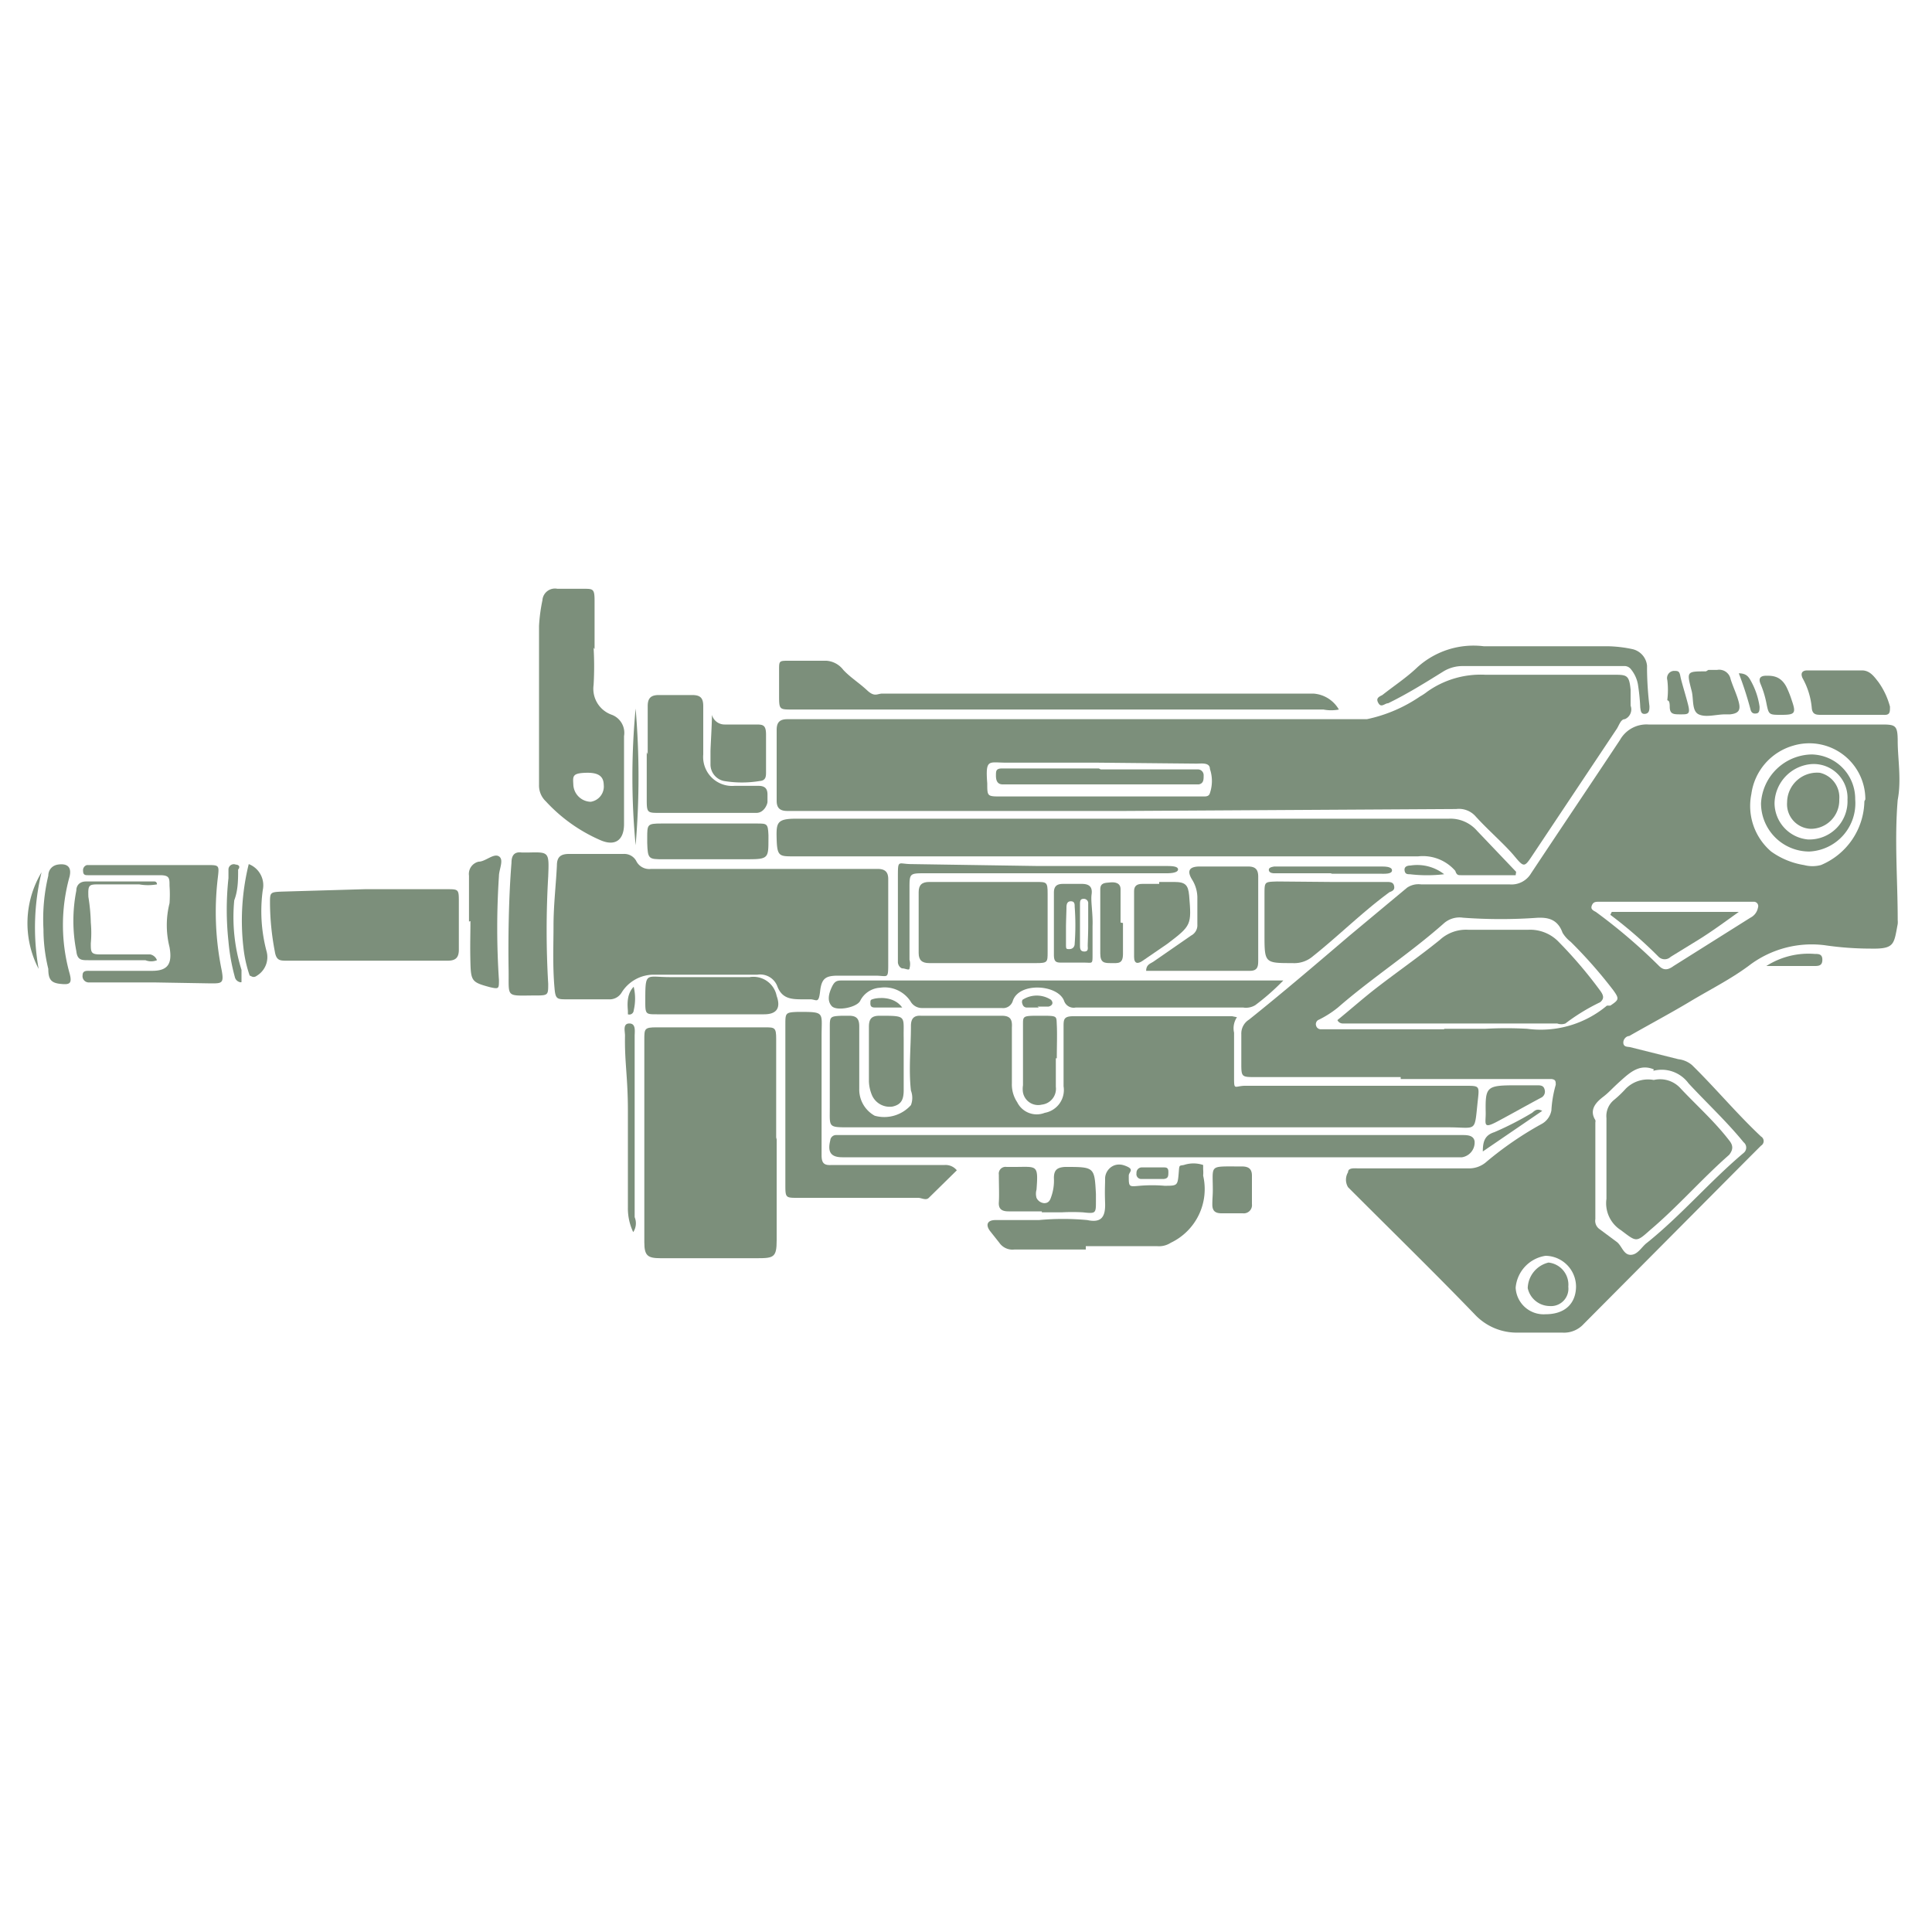 <svg xmlns="http://www.w3.org/2000/svg" class="HeroAbility-icon HeroAbility-icon--hoverState" viewBox="0 0 40 40" preserveAspectRatio="xMidYMid meet"><g id="_Group_8" data-name="&lt;Group&gt;"><path fill="#7c8f7b" id="_Compound_Path_10" data-name="&lt;Compound Path&gt;" d="M29,22.3H26c-.3,0-.3,0-.3-.3s0-.39,0-.59a.34.34,0,0,1,.16-.3c.7-.56,1.39-1.15,2.07-1.73l1.2-1a.42.42,0,0,1,.29-.07c.61,0,1.22,0,1.83,0a.47.47,0,0,0,.45-.23c.61-.92,1.23-1.84,1.84-2.76a.63.63,0,0,1,.59-.32h4.79c.32,0,.37,0,.37.35s.08.8,0,1.21c-.07.83,0,1.66,0,2.49a.43.43,0,0,1,0,.08c-.08.42-.06.52-.56.51a6.58,6.58,0,0,1-.95-.07A2.14,2.14,0,0,0,36.2,20c-.38.28-.8.49-1.2.73s-.85.48-1.27.72c-.06,0-.13.07-.12.15s.09.07.14.08l1,.25a.53.53,0,0,1,.28.12c.49.48.92,1,1.43,1.48a.11.11,0,0,1,0,.19l-.24.24-3.43,3.45a.55.55,0,0,1-.45.18c-.3,0-.6,0-.9,0a1.19,1.19,0,0,1-.91-.38c-.82-.85-1.67-1.68-2.51-2.52l-.11-.11a.3.3,0,0,1,0-.31c0-.1.14-.08.22-.08H30.4a.54.54,0,0,0,.38-.14,7.1,7.1,0,0,1,1.12-.77.4.4,0,0,0,.22-.29,2.37,2.37,0,0,1,.09-.53c0-.07,0-.11-.09-.12H29Zm.9-1h.85a8,8,0,0,1,.87,0,2.13,2.13,0,0,0,1.65-.48l.07,0c.18-.12.19-.14.06-.32a9.76,9.76,0,0,0-.88-1,.68.68,0,0,1-.17-.19C32.24,19,32,19,31.85,19a10.6,10.6,0,0,1-1.56,0,.49.49,0,0,0-.4.12c-.7.62-1.49,1.13-2.19,1.74a2.08,2.08,0,0,1-.39.25.1.1,0,0,0-.06.13.1.1,0,0,0,.1.07h2.55Zm4.34.84c-.29-.12-.49.06-.69.24s-.23.23-.36.33-.3.26-.16.48a.11.11,0,0,1,0,.05c0,.65,0,1.3,0,2a.21.21,0,0,0,.09.21l.35.26c.11.08.14.27.29.27s.23-.17.34-.25c.71-.57,1.3-1.27,2-1.86a.14.14,0,0,0,0-.22c-.35-.43-.76-.81-1.14-1.22A.69.69,0,0,0,34.23,22.17Zm4.38-5.59a1.16,1.16,0,0,0-1.5-1.11,1.21,1.21,0,0,0-.86,1,1.24,1.24,0,0,0,.41,1.19,1.6,1.6,0,0,0,.68.28.68.68,0,0,0,.35,0A1.46,1.46,0,0,0,38.6,16.59Zm-2.22,2.23a.09.09,0,0,0-.08-.11h-.15c-1,0-2,0-3.06,0-.07,0-.12,0-.15.07s0,.1.08.14A11.5,11.5,0,0,1,34.35,20c.1.1.19.08.3,0l1.59-1A.29.29,0,0,0,36.39,18.82ZM32,27.21c.39,0,.62-.21.63-.56A.64.64,0,0,0,32,26a.73.73,0,0,0-.62.66A.58.58,0,0,0,32,27.21Z"></path><path fill="#7c8f7b" id="_Compound_Path_11" data-name="&lt;Compound Path&gt;" d="M23.3,16.79h-7c-.15,0-.22-.06-.22-.21q0-.73,0-1.47c0-.15.06-.22.22-.22h12a3.07,3.07,0,0,0,1.1-.47,1.15,1.15,0,0,0,.15-.1,1.91,1.91,0,0,1,1.2-.35c.88,0,1.77,0,2.65,0,.28,0,.33,0,.36.31,0,.11,0,.22,0,.33a.22.22,0,0,1-.12.28c-.09,0-.12.14-.18.22l-1.74,2.61c-.16.24-.17.24-.37,0s-.55-.54-.81-.83a.46.46,0,0,0-.39-.14Zm-.59-1H20.83c-.36,0-.43-.09-.39.43,0,.27,0,.27.29.27h4.19c.05,0,.11,0,.13-.07a.78.78,0,0,0,0-.5c0-.14-.18-.11-.28-.11Z"></path><path fill="#7c8f7b" id="_Path_148" data-name="&lt;Path&gt;" d="M25.61,21.06a.41.41,0,0,0-.06.32c0,.3,0,.6,0,.9s0,.21.21.2h4.58c.28,0,.29,0,.26.27-.08.72,0,.59-.62.59H17.58c-.44,0-.4,0-.4-.41s0-1.1,0-1.65c0-.23,0-.24.25-.25h.15c.16,0,.21.07.21.22,0,.43,0,.86,0,1.29a.62.62,0,0,0,.32.56.74.74,0,0,0,.75-.22.42.42,0,0,0,0-.3c-.05-.44,0-.89,0-1.34,0-.15.06-.22.21-.21h1.67c.18,0,.22.08.21.24,0,.39,0,.77,0,1.16a.66.66,0,0,0,.11.39.45.45,0,0,0,.57.22.48.48,0,0,0,.39-.55c0-.41,0-.82,0-1.23,0-.15,0-.22.2-.22h3.29Z"></path><path fill="#7c8f7b" id="_Path_149" data-name="&lt;Path&gt;" d="M11.46,19.17c0-.43.05-.84.07-1.25,0-.17.07-.24.25-.24.38,0,.75,0,1.13,0a.28.28,0,0,1,.27.16.3.3,0,0,0,.3.15c.72,0,1.44,0,2.16,0s1.57,0,2.35,0h.18c.15,0,.22.06.22.21s0,.48,0,.72,0,.63,0,1,0,.28-.27.28h-.77c-.26,0-.34.06-.37.32s-.07.18-.19.17h-.15c-.24,0-.45,0-.55-.28a.38.38,0,0,0-.41-.23q-1.07,0-2.13,0a.78.78,0,0,0-.68.37.29.29,0,0,1-.27.14h-.85c-.22,0-.25,0-.27-.24C11.44,20,11.46,19.55,11.46,19.17Z"></path><path fill="#7c8f7b" id="_Path_150" data-name="&lt;Path&gt;" d="M16.08,23.55q0,1,0,2s0,.09,0,.13c0,.35-.06.37-.4.37h-2c-.27,0-.34-.05-.34-.33q0-2.1,0-4.19c0-.23,0-.26.25-.26h2.24c.21,0,.24,0,.24.24,0,.69,0,1.39,0,2.08Z"></path><path fill="#7c8f7b" id="_Path_151" data-name="&lt;Path&gt;" d="M31.38,18.12H30.25c-.06,0-.09,0-.12-.09a.89.89,0,0,0-.77-.3H16.43c-.29,0-.34,0-.35-.35s0-.43.41-.43H30a.73.73,0,0,1,.58.25l.81.85Z"></path><path fill="#7c8f7b" id="_Compound_Path_12" data-name="&lt;Compound Path&gt;" d="M12.29,13.41a6.66,6.66,0,0,1,0,.77.57.57,0,0,0,.38.62.4.4,0,0,1,.25.44c0,.61,0,1.22,0,1.82,0,.34-.19.47-.5.33a3.34,3.34,0,0,1-1.12-.8.45.45,0,0,1-.14-.34c0-.76,0-1.52,0-2.29,0-.33,0-.67,0-1a3.47,3.47,0,0,1,.07-.53.26.26,0,0,1,.31-.24l.54,0c.2,0,.23,0,.23.25s0,.63,0,1Zm.21,2.85c0-.19-.11-.27-.38-.26s-.26.07-.25.24a.37.37,0,0,0,.36.36A.32.32,0,0,0,12.5,16.25Z"></path><path fill="#7c8f7b" id="_Path_152" data-name="&lt;Path&gt;" d="M23.86,23.5h6.41c.1,0,.24,0,.26.13a.31.31,0,0,1-.26.33H17.44c-.24,0-.31-.11-.25-.35a.12.12,0,0,1,.12-.11h6.56Z"></path><path fill="#7c8f7b" id="_Path_153" data-name="&lt;Path&gt;" d="M7.55,18.41h1.7c.24,0,.25,0,.25.25s0,.67,0,1c0,.16-.06.23-.23.23H5.94c-.14,0-.22,0-.25-.19a5.46,5.46,0,0,1-.1-1c0-.22,0-.23.24-.24Z"></path><path fill="#7c8f7b" id="_Path_154" data-name="&lt;Path&gt;" d="M27.72,14.69a.83.83,0,0,1-.32,0h-11c-.26,0-.27,0-.27-.28s0-.36,0-.54,0-.19.18-.19h.8a.48.48,0,0,1,.35.19c.15.16.33.27.49.42s.21.07.32.07h8.92A.66.66,0,0,1,27.72,14.69Z"></path><path fill="#7c8f7b" id="_Path_155" data-name="&lt;Path&gt;" d="M19.81,24.23l-.58.57c-.06.06-.15,0-.22,0H16.52c-.25,0-.26,0-.26-.26q0-1.66,0-3.32c0-.25,0-.26.26-.27.57,0,.49,0,.49.5,0,.82,0,1.64,0,2.47,0,.17.06.21.21.2h2.34A.3.3,0,0,1,19.81,24.23Z"></path><path fill="#7c8f7b" id="_Path_156" data-name="&lt;Path&gt;" d="M20.34,18.26h1.11c.22,0,.24,0,.24.24q0,.6,0,1.21c0,.21,0,.23-.24.23H19.24c-.15,0-.22-.06-.22-.21q0-.63,0-1.26c0-.15.07-.21.22-.21Z"></path><path fill="#7c8f7b" id="_Path_157" data-name="&lt;Path&gt;" d="M26.51,20.36a4.8,4.8,0,0,1-.52.45.37.37,0,0,1-.25.05H22.27a.21.21,0,0,1-.24-.14c-.13-.34-.93-.39-1.06,0a.21.21,0,0,1-.23.15H19.09a.27.27,0,0,1-.24-.14.64.64,0,0,0-.63-.28.49.49,0,0,0-.41.27c-.07.14-.49.22-.59.11s-.06-.26,0-.39.11-.14.21-.14c.43,0,.86,0,1.29,0,1,0,2,0,3,0l4,0h.85Z"></path><path fill="#7c8f7b" id="_Path_158" data-name="&lt;Path&gt;" d="M22.48,25.87H21a.33.33,0,0,1-.31-.14l-.19-.24c-.1-.13-.06-.23.11-.23h.9a5.42,5.42,0,0,1,1,0c.28.06.38-.05.37-.35s0-.34,0-.51.17-.35.4-.27.09.13.09.21c0,.24,0,.23.23.21a3.05,3.05,0,0,1,.51,0c.25,0,.27,0,.29-.22s0-.19.11-.21a.63.63,0,0,1,.4,0s0,.06,0,.09a.76.76,0,0,1,0,.13,1.23,1.23,0,0,1-.67,1.39.45.45,0,0,1-.29.07H22.48Z"></path><path fill="#7c8f7b" id="_Path_159" data-name="&lt;Path&gt;" d="M13.41,15.62c0-.33,0-.67,0-1,0-.16.06-.23.23-.23h.69c.17,0,.23.06.23.23,0,.34,0,.69,0,1a.6.6,0,0,0,.65.65h.49c.13,0,.19.05.19.18s0,.1,0,.15-.07.23-.23.23h-2c-.25,0-.27,0-.27-.26s0-.65,0-1Z"></path><path fill="#7c8f7b" id="_Path_160" data-name="&lt;Path&gt;" d="M3.19,20.34H1.85a.13.13,0,0,1-.14-.15c0-.1.09-.09.15-.09H3.15c.33,0,.42-.15.36-.49a1.86,1.86,0,0,1,0-.91,2.51,2.51,0,0,0,0-.36c0-.16,0-.22-.2-.22H1.82c-.05,0-.1,0-.1-.09a.11.11,0,0,1,.08-.12l.2,0H4.28c.26,0,.26,0,.23.26a6,6,0,0,0,.08,1.92c.05.27,0,.27-.22.27Z"></path><path fill="#7c8f7b" id="_Path_161" data-name="&lt;Path&gt;" d="M23.73,20.1c0-.13.09-.15.15-.19l.78-.54a.24.24,0,0,0,.13-.23c0-.19,0-.38,0-.57a.71.71,0,0,0-.11-.36c-.11-.18-.06-.27.16-.27h1c.15,0,.21.06.21.21,0,.57,0,1.15,0,1.72,0,.12,0,.23-.17.23Z"></path><path fill="#7c8f7b" id="_Path_162" data-name="&lt;Path&gt;" d="M27.56,18.26h1.15c.06,0,.13,0,.15.07s0,.11-.09.14c-.56.41-1.05.9-1.59,1.33a.59.59,0,0,1-.42.14c-.58,0-.58,0-.58-.6,0-.27,0-.55,0-.82s0-.26.26-.27Z"></path><path fill="#7c8f7b" id="_Path_163" data-name="&lt;Path&gt;" d="M11.35,18.15a19.1,19.1,0,0,0,0,2.22c0,.22,0,.24-.23.24-.67,0-.58.07-.59-.54s0-1.47.06-2.21c0-.15.06-.23.21-.21h.15C11.37,17.64,11.37,17.64,11.35,18.15Z"></path><path fill="#7c8f7b" id="_Path_164" data-name="&lt;Path&gt;" d="M34.15,14.62c0,.07,0,.15-.09.16s-.09-.07-.1-.13a4.22,4.22,0,0,0-.05-.49.69.69,0,0,0-.14-.3.17.17,0,0,0-.15-.07c-1.11,0-2.23,0-3.34,0a.76.76,0,0,0-.41.12c-.37.23-.74.46-1.13.65-.07,0-.14.1-.2,0s0-.13.08-.17c.24-.19.5-.36.72-.57a1.73,1.73,0,0,1,1.38-.44c.86,0,1.71,0,2.57,0a2.64,2.64,0,0,1,.51.06.39.39,0,0,1,.3.34s0,.05,0,.08A7,7,0,0,0,34.15,14.62Z"></path><path fill="#7c8f7b" id="_Path_165" data-name="&lt;Path&gt;" d="M14.71,21H13.6c-.22,0-.24,0-.24-.24,0-.66,0-.53.51-.53h1.65a.49.49,0,0,1,.56.39c.09.25,0,.38-.26.38H14.71Z"></path><path fill="#7c8f7b" id="_Path_166" data-name="&lt;Path&gt;" d="M14.67,17.05h1c.21,0,.23,0,.24.24,0,0,0,.05,0,.08,0,.39,0,.42-.42.42H13.74c-.31,0-.33,0-.34-.34,0,0,0-.07,0-.1,0-.28,0-.3.29-.3h1Z"></path><path fill="#7c8f7b" id="_Path_167" data-name="&lt;Path&gt;" d="M21.57,25.08h-.69c-.14,0-.21-.05-.2-.19s0-.38,0-.57a.14.14,0,0,1,.16-.16H21c.47,0,.5-.06.46.47a.31.31,0,0,0,0,.17.19.19,0,0,0,.16.11c.09,0,.12-.06.14-.12a1,1,0,0,0,.06-.4c0-.17.07-.22.23-.23.61,0,.61,0,.64.56,0,.05,0,.1,0,.15,0,.25,0,.26-.27.23a4.12,4.12,0,0,0-.44,0h-.41Z"></path><path fill="#7c8f7b" id="_Path_168" data-name="&lt;Path&gt;" d="M9.71,19.08c0-.32,0-.63,0-.95a.26.26,0,0,1,.2-.29c.14,0,.31-.18.42-.11s0,.27,0,.41a16.37,16.37,0,0,0,0,2.15c0,.18,0,.19-.18.15-.37-.1-.4-.12-.41-.5s0-.58,0-.87Z"></path><path fill="#7c8f7b" id="_Path_169" data-name="&lt;Path&gt;" d="M24,18.26h.31c.23,0,.29.06.31.28.05.61.05.62-.45,1l-.51.35c-.1.07-.18.07-.18-.08,0-.45,0-.91,0-1.36,0-.11.06-.15.17-.15H24Z"></path><path fill="#7c8f7b" id="_Path_170" data-name="&lt;Path&gt;" d="M38.35,14.8h-.64c-.1,0-.19,0-.2-.15a1.54,1.54,0,0,0-.19-.61c-.05-.11,0-.16.1-.16h1.13c.17,0,.26.14.34.24a1.56,1.56,0,0,1,.24.51c0,.12,0,.18-.14.17h-.64Z"></path><path fill="#7c8f7b" id="_Path_171" data-name="&lt;Path&gt;" d="M21.5,17.93h2.65c.09,0,.24,0,.24.07s-.15.08-.23.08h-5c-.33,0-.33,0-.33.32,0,.49,0,1,0,1.47a.33.33,0,0,1,0,.18c0,.05-.09,0-.14,0s-.1-.07-.1-.13,0-.39,0-.59c0-.39,0-.77,0-1.16s0-.28.28-.28Z"></path><path fill="#7c8f7b" id="_Path_172" data-name="&lt;Path&gt;" d="M18.71,21.93c0,.21,0,.43,0,.64s-.06.3-.23.34a.4.4,0,0,1-.42-.22.8.8,0,0,1-.07-.3c0-.38,0-.75,0-1.13,0-.16.05-.23.22-.23.58,0,.49,0,.5.47,0,.15,0,.29,0,.44Z"></path><path fill="#7c8f7b" id="_Path_173" data-name="&lt;Path&gt;" d="M14.74,14.8A.27.27,0,0,0,15,15h.64c.15,0,.22,0,.22.21s0,.51,0,.77c0,.09,0,.18-.13.19a2.27,2.27,0,0,1-.74,0,.35.35,0,0,1-.28-.35c0-.09,0-.17,0-.26S14.74,15,14.74,14.8Z"></path><path fill="#7c8f7b" id="_Path_174" data-name="&lt;Path&gt;" d="M21.86,21.91c0,.2,0,.39,0,.59a.33.33,0,0,1-.29.37.32.32,0,0,1-.39-.25.46.46,0,0,1,0-.15c0-.42,0-.84,0-1.26,0-.18,0-.18.36-.18s.33,0,.34.19,0,.46,0,.69Z"></path><path fill="#7c8f7b" id="_Path_175" data-name="&lt;Path&gt;" d="M.9,19.24A3.88,3.88,0,0,1,1,18.13c0-.11.07-.21.2-.23s.3,0,.24.25a3.72,3.72,0,0,0,0,2c.06.22,0,.24-.19.22S1,20.28,1,20.06A3.44,3.44,0,0,1,.9,19.24Z"></path><path fill="#7c8f7b" id="_Path_176" data-name="&lt;Path&gt;" d="M5.15,17.89a.47.47,0,0,1,.29.54,3.23,3.23,0,0,0,.08,1.27.45.45,0,0,1-.2.5c-.08.06-.12,0-.15,0a2.59,2.59,0,0,1-.12-.5A4.87,4.87,0,0,1,5.15,17.89Z"></path><path fill="#7c8f7b" id="_Compound_Path_13" data-name="&lt;Compound Path&gt;" d="M22.62,19.17c0,.16,0,.38,0,.59s0,.17-.17.17H22c-.12,0-.18,0-.18-.16,0-.43,0-.86,0-1.29,0-.14.07-.18.19-.18h.39c.17,0,.22.08.2.22S22.63,18.92,22.62,19.17Zm-.55,0h0c0,.12,0,.24,0,.36s0,.12.07.12.11-.05.11-.11a5.15,5.15,0,0,0,0-.77c0-.05,0-.11-.08-.11s-.09.07-.09.13S22.07,19.08,22.07,19.21Zm.46,0h0c0-.15,0-.31,0-.46a.09.09,0,0,0-.1-.1c-.07,0-.07.06-.07.11,0,.28,0,.56,0,.85,0,.06,0,.13.09.13s.07-.07.07-.12S22.53,19.32,22.53,19.18Z"></path><path fill="#7c8f7b" id="_Path_177" data-name="&lt;Path&gt;" d="M35.37,13.87h.18a.24.24,0,0,1,.28.19c.05.16.13.32.17.48s0,.23-.18.25h-.1c-.19,0-.4.07-.55,0s-.1-.33-.15-.5c-.1-.39-.1-.39.3-.39Z"></path><path fill="#7c8f7b" id="_Path_178" data-name="&lt;Path&gt;" d="M25.11,24.64c0-.52-.08-.49.5-.49h.1c.14,0,.21.05.21.19s0,.39,0,.59a.17.17,0,0,1-.19.19h-.44c-.13,0-.19-.05-.19-.18S25.11,24.75,25.11,24.64Z"></path><path fill="#7c8f7b" id="_Path_179" data-name="&lt;Path&gt;" d="M3.25,19.88a.32.32,0,0,1-.24,0H1.83c-.14,0-.23,0-.25-.19a3.24,3.24,0,0,1,0-1.25c0-.11.07-.19.2-.19H3.2s.05,0,.05.06a1.06,1.06,0,0,1-.37,0H2.07c-.23,0-.25,0-.24.26a3.8,3.8,0,0,1,.05.53,2.35,2.35,0,0,1,0,.43c0,.18,0,.23.19.23H3.11A.19.19,0,0,1,3.25,19.88Z"></path><path fill="#7c8f7b" id="_Path_180" data-name="&lt;Path&gt;" d="M23.25,19.11c0,.21,0,.43,0,.64s-.1.19-.24.19-.23,0-.23-.2c0-.44,0-.89,0-1.33,0-.14.11-.13.2-.14s.22,0,.22.14,0,.46,0,.69Z"></path><path fill="#7c8f7b" id="_Path_181" data-name="&lt;Path&gt;" d="M13.11,25.51A1.14,1.14,0,0,1,13,25c0-.65,0-1.3,0-2s-.07-1-.06-1.56c0-.09-.05-.25.09-.25s.11.16.11.26q0,1.88,0,3.75A.33.33,0,0,1,13.11,25.51Z"></path><path fill="#7c8f7b" id="_Path_182" data-name="&lt;Path&gt;" d="M31.41,22.47h.41c.07,0,.14,0,.16.09a.14.14,0,0,1-.08.17c-.3.16-.6.33-.9.49s-.24.05-.24-.17C30.75,22.49,30.77,22.47,31.41,22.47Z"></path><path fill="#7c8f7b" id="_Path_183" data-name="&lt;Path&gt;" d="M4.93,18c0,.21,0,.43-.08.64A3.65,3.65,0,0,0,5,20.08l0,.1c0,.06,0,.13,0,.15s-.12,0-.14-.11a4.17,4.17,0,0,1-.13-.73,6.11,6.11,0,0,1,0-1.31c0-.06,0-.12,0-.18a.11.11,0,0,1,.15-.1C5,17.91,4.94,18,4.93,18Z"></path><path fill="#7c8f7b" id="_Path_184" data-name="&lt;Path&gt;" d="M36.88,14.8c-.26,0-.26,0-.31-.25a2,2,0,0,0-.12-.39c-.05-.12,0-.17.12-.17s.3,0,.42.24a2.06,2.06,0,0,1,.11.28C37.19,14.77,37.16,14.8,36.88,14.8Z"></path><path fill="#7c8f7b" id="_Path_185" data-name="&lt;Path&gt;" d="M27.55,18.08H26.37s-.09,0-.1-.06.06-.07.11-.08h2.21c.08,0,.23,0,.23.08s-.15.07-.24.07h-1Z"></path><path fill="#7c8f7b" id="_Path_186" data-name="&lt;Path&gt;" d="M34.52,14.49a1.68,1.68,0,0,0,0-.41.15.15,0,0,1,.13-.19c.09,0,.12,0,.14.11s.11.39.16.59,0,.2-.15.2-.23,0-.23-.16S34.52,14.52,34.52,14.49Z"></path><path fill="#7c8f7b" id="_Path_187" data-name="&lt;Path&gt;" d="M13.16,14.67a16.78,16.78,0,0,1,0,2.83A15,15,0,0,1,13.16,14.67Z"></path><path fill="#7c8f7b" id="_Path_188" data-name="&lt;Path&gt;" d="M.86,18.06a4.89,4.89,0,0,0-.06,2A2.05,2.05,0,0,1,.86,18.06Z"></path><path fill="#7c8f7b" id="_Path_189" data-name="&lt;Path&gt;" d="M36.57,20a1.62,1.62,0,0,1,1-.25c.08,0,.16,0,.16.12s-.07.13-.16.13Z"></path><path fill="#7c8f7b" id="_Path_190" data-name="&lt;Path&gt;" d="M31.93,23l-1.23.84c0-.22.05-.34.24-.4a6.46,6.46,0,0,0,.78-.4C31.77,23,31.82,22.94,31.93,23Z"></path><path fill="#7c8f7b" id="_Path_191" data-name="&lt;Path&gt;" d="M36,13.94c.15,0,.2.07.24.14a1.54,1.54,0,0,1,.19.55c0,.06,0,.13-.06.14s-.11,0-.13-.09A7.14,7.14,0,0,0,36,13.94Z"></path><path fill="#7c8f7b" id="_Path_192" data-name="&lt;Path&gt;" d="M23.83,24.41h-.2a.1.1,0,0,1-.1-.12.11.11,0,0,1,.1-.12h.46c.05,0,.1,0,.1.09s0,.14-.1.15h-.25Z"></path><path fill="#7c8f7b" id="_Path_193" data-name="&lt;Path&gt;" d="M21.51,20.86h-.25a.09.09,0,0,1-.09-.07.1.1,0,0,1,0-.09.54.54,0,0,1,.59,0c.07.08,0,.13-.05.14h-.23Z"></path><path fill="#7c8f7b" id="_Path_194" data-name="&lt;Path&gt;" d="M29.9,18.1a3,3,0,0,1-.71,0c-.05,0-.1,0-.11-.08s.06-.1.12-.1A.91.91,0,0,1,29.9,18.1Z"></path><path fill="#7c8f7b" id="_Path_195" data-name="&lt;Path&gt;" d="M18.68,20.86h-.55c-.05,0-.11,0-.11-.08s0-.08.07-.1S18.5,20.61,18.68,20.86Z"></path><path fill="#7c8f7b" id="_Path_196" data-name="&lt;Path&gt;" d="M13.12,20.43a1.06,1.06,0,0,1,0,.49A.09.09,0,0,1,13,21S13,21,13,20.94,12.95,20.6,13.12,20.43Z"></path><path fill="#7c8f7b" id="_Path_197" data-name="&lt;Path&gt;" d="M27.69,21.12c.27-.22.53-.45.8-.66.44-.34.9-.66,1.32-1a.8.8,0,0,1,.59-.21c.41,0,.82,0,1.24,0a.82.82,0,0,1,.64.26,9.23,9.23,0,0,1,.85,1c.08.11.08.17,0,.24a4.12,4.12,0,0,0-.72.44.25.25,0,0,1-.17,0H27.8A.12.12,0,0,1,27.69,21.12Z"></path><path fill="#7c8f7b" id="_Path_198" data-name="&lt;Path&gt;" d="M34.24,22.36a.57.57,0,0,1,.56.18c.33.35.7.68,1,1.07.1.12.07.21,0,.3-.57.5-1.06,1.07-1.64,1.56l0,0c-.29.26-.28.24-.6,0a.66.66,0,0,1-.3-.65c0-.56,0-1.12,0-1.67a.43.43,0,0,1,.16-.38,2.24,2.24,0,0,0,.24-.23A.65.65,0,0,1,34.24,22.36Z"></path><path fill="#7c8f7b" id="_Compound_Path_14" data-name="&lt;Compound Path&gt;" d="M37.51,15.62a.92.92,0,0,1,.9.93,1,1,0,0,1-.95,1.08,1,1,0,0,1-1-1A1.07,1.07,0,0,1,37.51,15.62Zm.74.94a.7.7,0,0,0-.75-.74.83.83,0,0,0-.76.81.76.76,0,0,0,.69.75A.79.79,0,0,0,38.25,16.55Z"></path><path fill="#7c8f7b" id="_Path_199" data-name="&lt;Path&gt;" d="M33.37,18.88H36c-.28.2-.55.4-.84.58l-.57.35a.18.18,0,0,1-.25,0,9.14,9.14,0,0,0-1-.87Z"></path><path fill="#7c8f7b" id="_Path_200" data-name="&lt;Path&gt;" d="M32.47,26.64a.36.36,0,0,1-.39.4.47.47,0,0,1-.45-.37.56.56,0,0,1,.43-.53A.46.46,0,0,1,32.47,26.64Z"></path><path fill="#7c8f7b" id="_Path_201" data-name="&lt;Path&gt;" d="M22.79,15.93h2a.12.12,0,0,1,.13.13c0,.08,0,.16-.1.18l-.18,0H20.76c-.11,0-.14-.08-.14-.18s0-.15.13-.15h2Z"></path><path fill="#7c8f7b" id="_Path_202" data-name="&lt;Path&gt;" d="M38.08,16.55a.59.59,0,0,1-.59.61.51.51,0,0,1-.49-.55.62.62,0,0,1,.68-.61A.52.52,0,0,1,38.08,16.55Z"></path></g></svg>